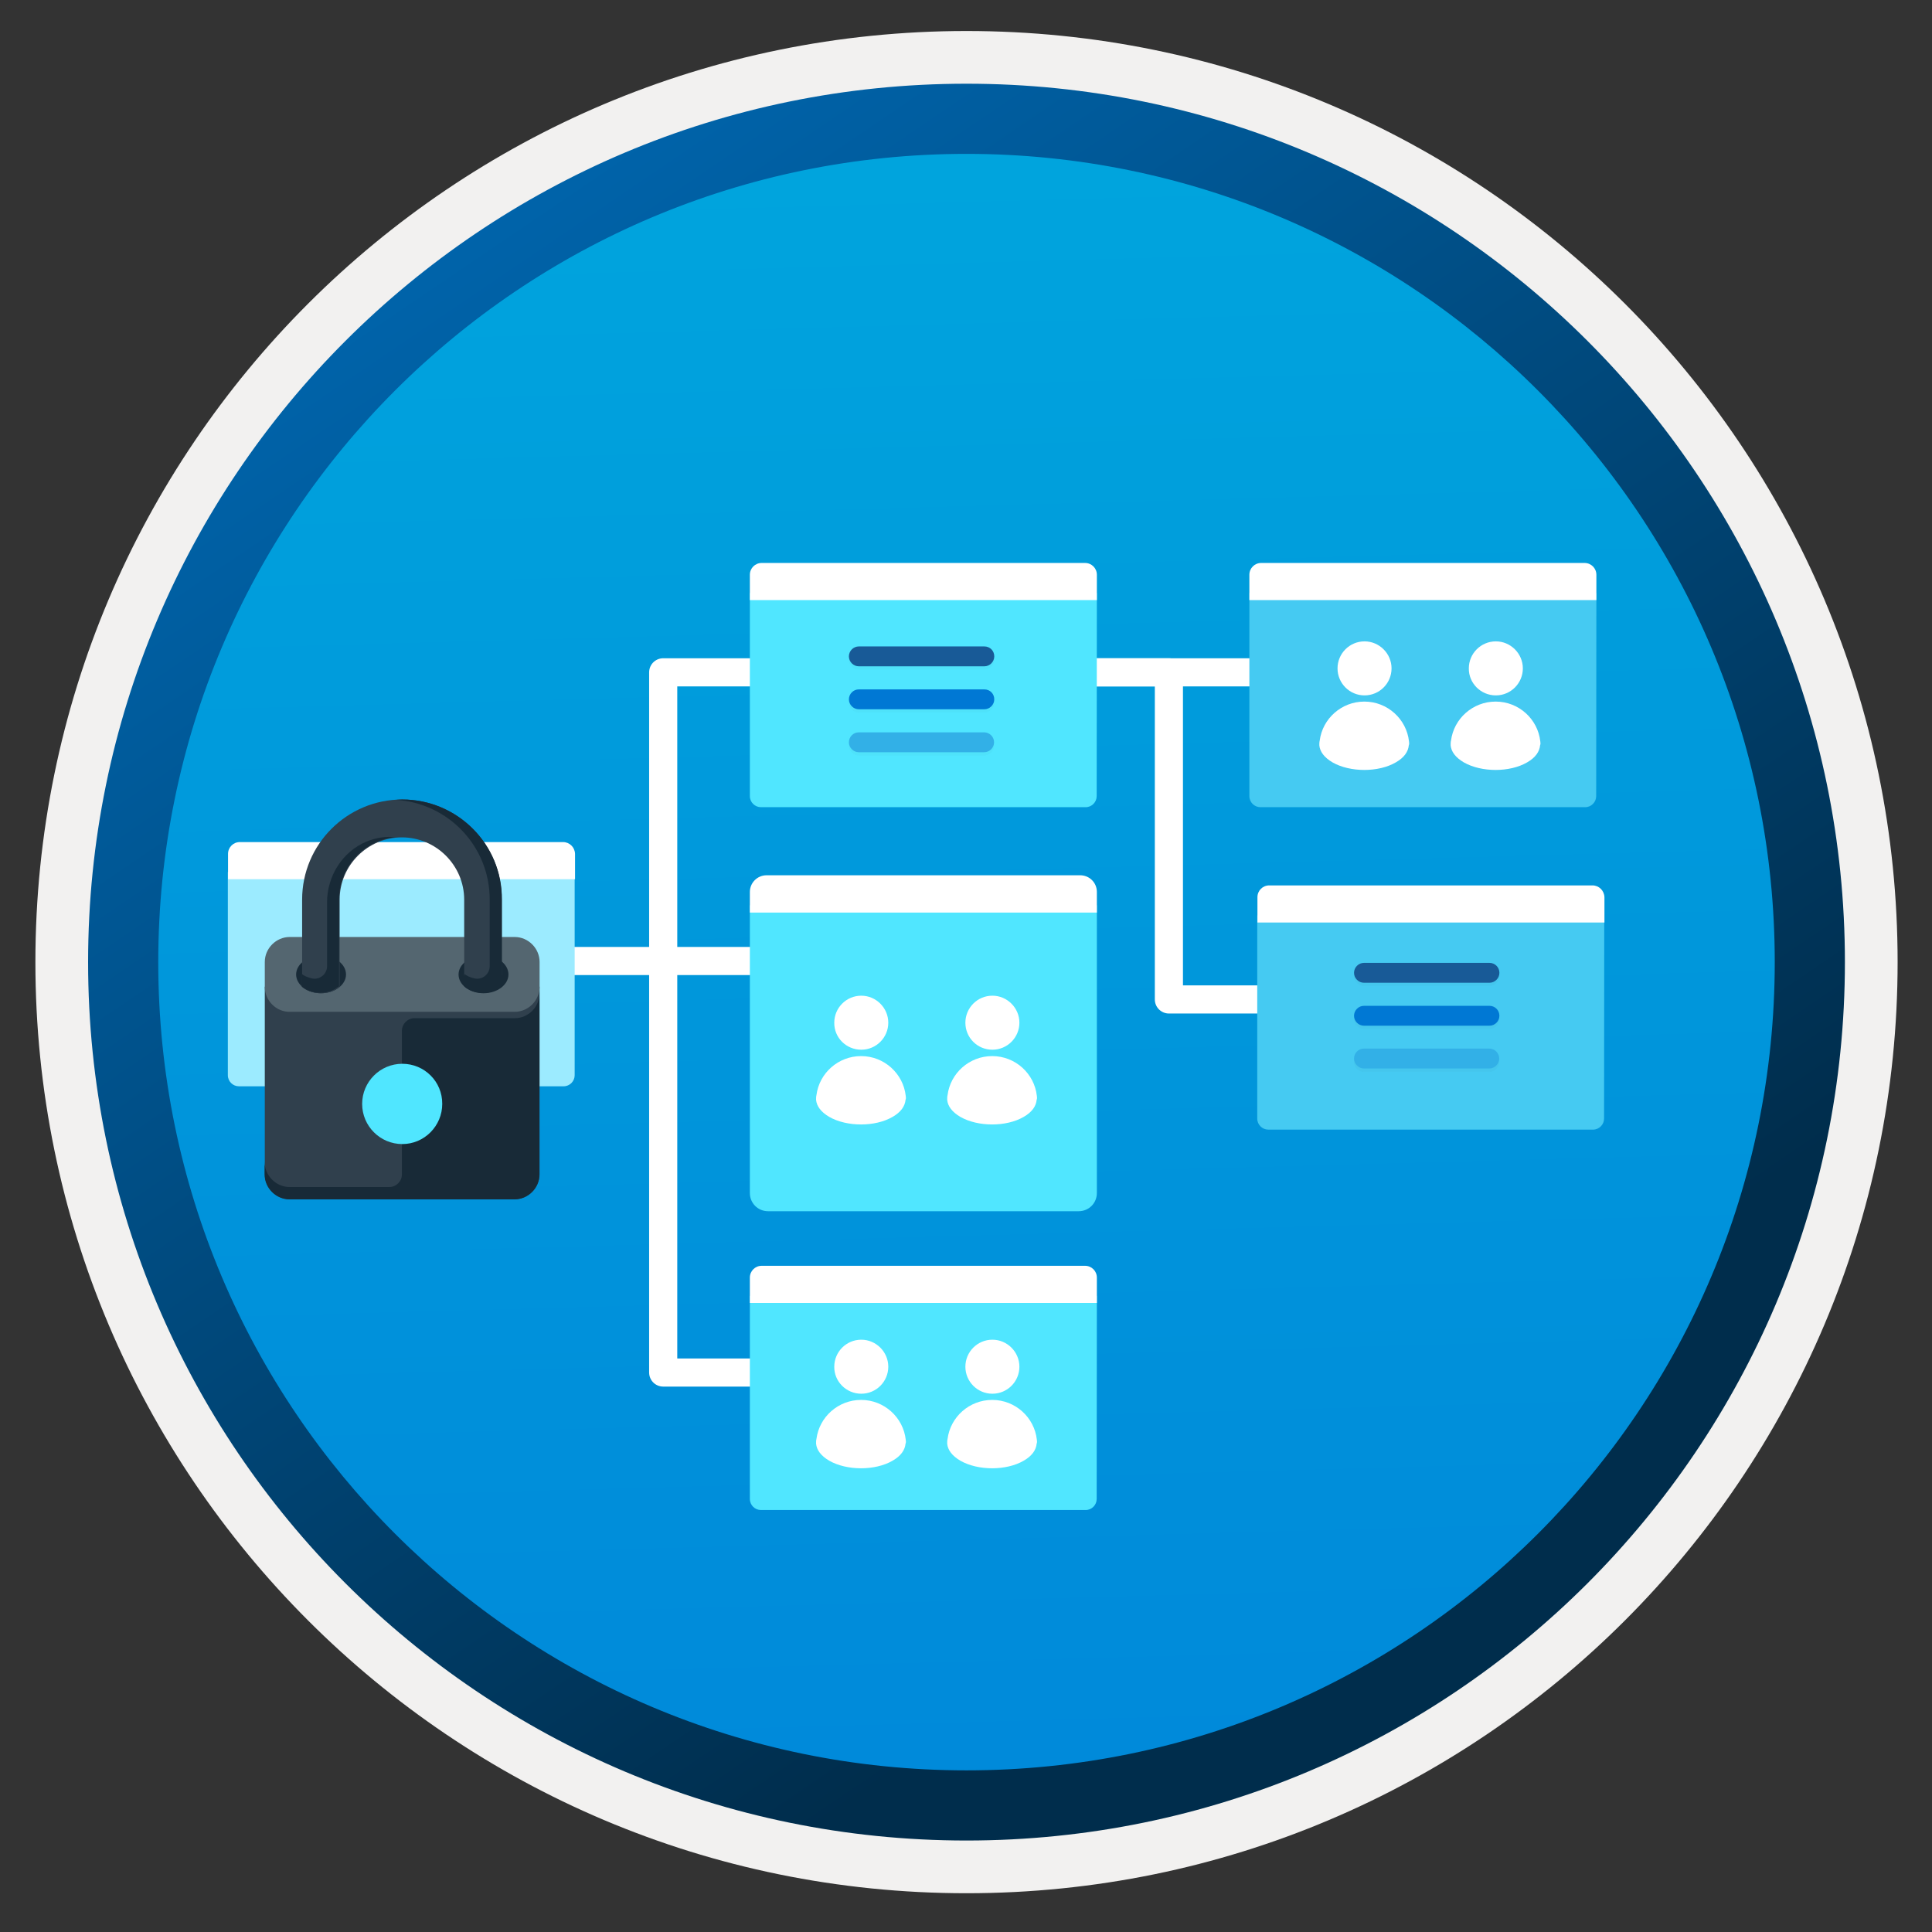 <svg width="103" height="103" viewBox="0 0 103 103" fill="none" xmlns="http://www.w3.org/2000/svg">
<rect x="0" y="0" width="103" height="103" fill="#333333" stroke="none"/>
<path d="M51.527 98.103C25.677 98.103 4.717 77.153 4.717 51.293C4.717 25.433 25.677 4.483 51.527 4.483C77.377 4.483 98.337 25.443 98.337 51.293C98.337 77.143 77.377 98.103 51.527 98.103Z" fill="url(#paint0_linear)"/>
<path fill-rule="evenodd" clip-rule="evenodd" d="M97.427 51.293C97.427 76.643 76.877 97.193 51.527 97.193C26.177 97.193 5.627 76.643 5.627 51.293C5.627 25.943 26.177 5.393 51.527 5.393C76.877 5.393 97.427 25.943 97.427 51.293ZM51.527 1.653C78.947 1.653 101.167 23.873 101.167 51.293C101.167 78.713 78.937 100.933 51.527 100.933C24.107 100.933 1.887 78.703 1.887 51.293C1.887 23.873 24.107 1.653 51.527 1.653Z" fill="#F2F1F0"/>
<path fill-rule="evenodd" clip-rule="evenodd" d="M94.617 51.293C94.617 75.093 75.327 94.383 51.527 94.383C27.727 94.383 8.437 75.093 8.437 51.293C8.437 27.493 27.727 8.203 51.527 8.203C75.327 8.203 94.617 27.493 94.617 51.293ZM51.527 4.463C77.387 4.463 98.357 25.433 98.357 51.293C98.357 77.153 77.387 98.123 51.527 98.123C25.667 98.123 4.697 77.153 4.697 51.293C4.697 25.433 25.657 4.463 51.527 4.463Z" fill="url(#paint1_linear)"/>
<path d="M43.217 73.173H35.357V35.843H43.217" stroke="white" stroke-width="1.5" stroke-miterlimit="10" stroke-linejoin="round"/>
<path d="M73.107 53.283H62.317V35.843H51.517" stroke="white" stroke-width="1.5" stroke-miterlimit="10" stroke-linejoin="round"/>
<path d="M55.167 35.843H72.707" stroke="white" stroke-width="1.5" stroke-miterlimit="10" stroke-linejoin="round"/>
<path d="M43.197 51.233H25.777" stroke="white" stroke-width="1.5" stroke-miterlimit="10" stroke-linejoin="round"/>
<path d="M58.477 31.613H39.977V42.443C39.977 42.773 40.247 43.033 40.567 43.033H57.877C58.207 43.033 58.467 42.763 58.467 42.443L58.477 31.613Z" fill="#50E6FF"/>
<path d="M57.847 30.013H40.607C40.257 30.013 39.977 30.293 39.977 30.643V31.993H58.477V30.643C58.477 30.293 58.197 30.013 57.847 30.013Z" fill="white"/>
<path d="M30.647 46.493H12.147V57.323C12.147 57.653 12.417 57.913 12.737 57.913H30.047C30.377 57.913 30.637 57.643 30.637 57.323V46.493H30.647Z" fill="#9CEBFF"/>
<path d="M30.017 44.893H12.787C12.437 44.893 12.157 45.173 12.157 45.523V46.873H30.657V45.523C30.647 45.173 30.367 44.893 30.017 44.893Z" fill="white"/>
<path d="M85.107 31.613H66.607V42.443C66.607 42.773 66.877 43.033 67.197 43.033H84.507C84.837 43.033 85.097 42.763 85.097 42.443L85.107 31.613Z" fill="#45CAF2"/>
<path d="M84.477 30.013H67.237C66.887 30.013 66.607 30.293 66.607 30.643V31.993H85.107V30.643C85.107 30.293 84.827 30.013 84.477 30.013Z" fill="white"/>
<path d="M85.527 48.803H67.027V59.633C67.027 59.963 67.297 60.223 67.617 60.223H84.927C85.257 60.223 85.517 59.953 85.517 59.633L85.527 48.803Z" fill="#45CAF2"/>
<path d="M84.897 47.203H67.667C67.317 47.203 67.037 47.483 67.037 47.833V49.183H85.537V47.833C85.527 47.483 85.247 47.203 84.897 47.203Z" fill="white"/>
<path d="M58.477 69.083H39.977V79.913C39.977 80.243 40.247 80.503 40.567 80.503H57.877C58.207 80.503 58.467 80.233 58.467 79.913L58.477 69.083Z" fill="#50E6FF"/>
<path d="M57.847 67.483H40.607C40.257 67.483 39.977 67.763 39.977 68.113V69.463H58.477V68.113C58.477 67.763 58.197 67.483 57.847 67.483Z" fill="white"/>
<path d="M58.477 48.263H39.977V63.603C39.977 64.143 40.407 64.573 40.947 64.573H57.507C58.047 64.573 58.477 64.143 58.477 63.603V48.263Z" fill="#50E6FF"/>
<path d="M57.587 46.663H40.867C40.377 46.663 39.977 47.063 39.977 47.553V48.653H58.477V47.553C58.477 47.053 58.077 46.663 57.587 46.663Z" fill="white"/>
<path d="M55.277 76.753C55.147 75.573 54.137 74.633 52.897 74.633C51.677 74.633 50.667 75.543 50.517 76.713C50.497 76.793 50.497 76.883 50.497 76.963C50.527 77.303 50.757 77.613 51.197 77.873C52.137 78.413 53.657 78.413 54.577 77.873C55.017 77.623 55.237 77.303 55.267 76.963C55.297 76.903 55.287 76.823 55.277 76.753Z" fill="white"/>
<path d="M52.907 74.303C53.707 74.303 54.347 73.653 54.347 72.863C54.347 72.073 53.697 71.423 52.907 71.423C52.107 71.423 51.467 72.073 51.467 72.863C51.467 73.653 52.107 74.303 52.907 74.303Z" fill="white"/>
<path d="M48.287 76.753C48.157 75.573 47.147 74.633 45.907 74.633C44.687 74.633 43.677 75.543 43.527 76.713C43.507 76.793 43.507 76.883 43.507 76.963C43.537 77.303 43.767 77.613 44.207 77.873C45.147 78.413 46.667 78.413 47.587 77.873C48.027 77.623 48.247 77.303 48.277 76.963C48.307 76.903 48.297 76.823 48.287 76.753Z" fill="white"/>
<path d="M45.917 74.303C46.717 74.303 47.357 73.653 47.357 72.863C47.357 72.073 46.707 71.423 45.917 71.423C45.117 71.423 44.477 72.073 44.477 72.863C44.467 73.653 45.117 74.303 45.917 74.303Z" fill="white"/>
<path d="M55.277 58.423C55.147 57.243 54.137 56.303 52.897 56.303C51.677 56.303 50.667 57.213 50.517 58.383C50.497 58.463 50.497 58.553 50.497 58.633C50.527 58.973 50.757 59.283 51.197 59.543C52.137 60.083 53.657 60.083 54.577 59.543C55.017 59.293 55.237 58.973 55.267 58.633C55.297 58.573 55.287 58.493 55.277 58.423Z" fill="white"/>
<path d="M52.907 55.963C53.707 55.963 54.347 55.313 54.347 54.523C54.347 53.733 53.697 53.083 52.907 53.083C52.107 53.083 51.467 53.733 51.467 54.523C51.467 55.323 52.107 55.963 52.907 55.963Z" fill="white"/>
<path d="M48.287 58.423C48.157 57.243 47.147 56.303 45.907 56.303C44.687 56.303 43.677 57.213 43.527 58.383C43.507 58.463 43.507 58.553 43.507 58.633C43.537 58.973 43.767 59.283 44.207 59.543C45.147 60.083 46.667 60.083 47.587 59.543C48.027 59.293 48.247 58.973 48.277 58.633C48.307 58.573 48.297 58.493 48.287 58.423Z" fill="white"/>
<path d="M45.917 55.963C46.717 55.963 47.357 55.313 47.357 54.523C47.357 53.733 46.707 53.083 45.917 53.083C45.117 53.083 44.477 53.733 44.477 54.523C44.467 55.323 45.117 55.963 45.917 55.963Z" fill="white"/>
<path d="M82.117 39.523C81.987 38.343 80.977 37.403 79.737 37.403C78.517 37.403 77.507 38.313 77.357 39.483C77.337 39.563 77.337 39.653 77.337 39.733C77.367 40.073 77.597 40.383 78.037 40.643C78.977 41.183 80.497 41.183 81.417 40.643C81.857 40.393 82.077 40.073 82.107 39.733C82.137 39.673 82.127 39.593 82.117 39.523Z" fill="white"/>
<path d="M79.747 37.073C80.547 37.073 81.187 36.423 81.187 35.633C81.187 34.843 80.537 34.193 79.747 34.193C78.947 34.193 78.307 34.843 78.307 35.633C78.297 36.423 78.947 37.073 79.747 37.073Z" fill="white"/>
<path d="M75.117 39.523C74.987 38.343 73.977 37.403 72.737 37.403C71.517 37.403 70.507 38.313 70.357 39.483C70.337 39.563 70.337 39.653 70.337 39.733C70.367 40.073 70.597 40.383 71.037 40.643C71.977 41.183 73.497 41.183 74.417 40.643C74.857 40.393 75.077 40.073 75.107 39.733C75.137 39.673 75.127 39.593 75.117 39.523Z" fill="white"/>
<path d="M72.747 37.073C73.547 37.073 74.187 36.423 74.187 35.633C74.187 34.843 73.537 34.193 72.747 34.193C71.947 34.193 71.307 34.843 71.307 35.633C71.307 36.423 71.947 37.073 72.747 37.073Z" fill="white"/>
<path fill-rule="evenodd" clip-rule="evenodd" d="M28.767 62.603C28.767 63.333 28.157 63.933 27.437 63.933H15.447C14.727 63.933 14.117 63.333 14.117 62.603V52.603H28.767V62.603V62.603Z" fill="#30404D"/>
<path fill-rule="evenodd" clip-rule="evenodd" d="M28.767 52.613C28.767 53.343 28.157 53.943 27.437 53.943H15.447C14.727 53.953 14.117 53.343 14.117 52.613V51.283C14.117 50.553 14.727 49.953 15.447 49.953H27.437C28.167 49.953 28.767 50.563 28.767 51.283V52.613V52.613Z" fill="#546670"/>
<path fill-rule="evenodd" clip-rule="evenodd" d="M27.437 54.283H22.097C21.737 54.283 21.427 54.583 21.427 54.953V62.613C21.427 62.973 21.127 63.283 20.757 63.283H15.437C14.717 63.283 14.107 62.673 14.107 61.943V62.613C14.107 63.343 14.717 63.943 15.437 63.943H27.427C28.157 63.943 28.757 63.333 28.757 62.613V52.953C28.767 53.673 28.177 54.283 27.437 54.283Z" fill="#182A37"/>
<path fill-rule="evenodd" clip-rule="evenodd" d="M21.447 56.713C20.267 56.713 19.307 57.673 19.307 58.853C19.307 60.033 20.267 60.993 21.447 60.993C22.627 60.993 23.577 60.023 23.577 58.853C23.587 57.663 22.627 56.713 21.447 56.713Z" fill="#50E6FF"/>
<path fill-rule="evenodd" clip-rule="evenodd" d="M18.447 51.953C18.447 52.503 17.847 52.953 17.117 52.953C16.387 52.953 15.787 52.503 15.787 51.953C15.787 51.403 16.387 50.953 17.117 50.953C17.847 50.943 18.447 51.393 18.447 51.953Z" fill="#182A37"/>
<path fill-rule="evenodd" clip-rule="evenodd" d="M27.107 51.953C27.107 52.503 26.507 52.953 25.777 52.953C25.047 52.953 24.447 52.513 24.447 51.953C24.447 51.403 25.047 50.953 25.777 50.953C26.507 50.933 27.107 51.393 27.107 51.953Z" fill="#182A37"/>
<path fill-rule="evenodd" clip-rule="evenodd" d="M21.447 42.623C18.507 42.623 16.107 45.003 16.107 47.963V52.613C16.347 52.823 16.707 52.953 17.107 52.953C17.517 52.953 17.857 52.813 18.107 52.613V47.963C18.107 46.133 19.607 44.643 21.427 44.643C23.257 44.643 24.747 46.143 24.747 47.963V51.953C24.747 52.313 25.187 52.623 25.747 52.623C26.297 52.623 26.747 52.323 26.747 51.953V47.963C26.777 45.003 24.377 42.623 21.447 42.623Z" fill="#30404D"/>
<path fill-rule="evenodd" clip-rule="evenodd" d="M19.527 44.873C18.247 45.413 17.437 46.713 17.437 48.103V51.513C17.437 51.943 17.017 52.273 16.597 52.153C16.387 52.103 16.207 52.023 16.087 51.923V52.593C16.327 52.803 16.687 52.933 17.087 52.933C17.197 52.933 17.317 52.923 17.417 52.893C17.477 52.883 17.547 52.863 17.617 52.843C17.647 52.833 17.677 52.823 17.707 52.803C17.757 52.783 17.797 52.763 17.837 52.743C17.857 52.733 17.887 52.723 17.897 52.703C17.957 52.663 18.017 52.623 18.077 52.583V47.943C18.077 46.213 19.397 44.793 21.077 44.633C20.617 44.583 20.077 44.643 19.527 44.873Z" fill="#182A37"/>
<path fill-rule="evenodd" clip-rule="evenodd" d="M21.447 42.623C21.337 42.623 21.217 42.633 21.117 42.643C23.907 42.823 26.107 45.123 26.107 47.953V51.513C26.107 51.943 25.687 52.273 25.267 52.153C25.057 52.103 24.877 52.023 24.757 51.923V52.593C24.997 52.803 25.367 52.933 25.757 52.933C26.157 52.933 26.507 52.793 26.757 52.593V47.953C26.777 45.003 24.377 42.623 21.447 42.623Z" fill="#182A37"/>
<g opacity="0.15">
<path opacity="0.15" d="M52.477 34.633H45.787C45.497 34.633 45.257 34.873 45.257 35.163C45.257 35.453 45.497 35.693 45.787 35.693H52.477C52.767 35.693 53.007 35.453 53.007 35.163C53.007 34.873 52.777 34.633 52.477 34.633Z" fill="#1F1D20"/>
<path opacity="0.15" d="M52.477 36.923H45.787C45.497 36.923 45.257 37.163 45.257 37.453C45.257 37.743 45.497 37.983 45.787 37.983H52.477C52.767 37.983 53.007 37.743 53.007 37.453C53.007 37.163 52.777 36.923 52.477 36.923Z" fill="#1F1D20"/>
<path opacity="0.15" fill-rule="evenodd" clip-rule="evenodd" d="M45.787 39.213H52.467C52.757 39.213 52.997 39.453 52.997 39.743C52.997 40.033 52.757 40.273 52.467 40.273H45.787C45.497 40.273 45.257 40.033 45.257 39.743C45.257 39.453 45.487 39.213 45.787 39.213Z" fill="#1F1D20"/>
</g>
<path d="M52.477 34.463H45.787C45.497 34.463 45.257 34.703 45.257 34.993C45.257 35.283 45.497 35.523 45.787 35.523H52.477C52.767 35.523 53.007 35.283 53.007 34.993C53.007 34.693 52.777 34.463 52.477 34.463Z" fill="#185A97"/>
<path d="M52.477 36.753H45.787C45.497 36.753 45.257 36.993 45.257 37.283C45.257 37.573 45.497 37.813 45.787 37.813H52.477C52.767 37.813 53.007 37.573 53.007 37.283C53.007 36.983 52.777 36.753 52.477 36.753Z" fill="#0078D4"/>
<path fill-rule="evenodd" clip-rule="evenodd" d="M45.787 39.043H52.467C52.757 39.043 52.997 39.283 52.997 39.573C52.997 39.863 52.757 40.103 52.467 40.103H45.787C45.497 40.103 45.257 39.863 45.257 39.573C45.257 39.283 45.487 39.043 45.787 39.043Z" fill="#32B0E7"/>
<g opacity="0.15">
<path opacity="0.15" d="M79.407 51.503H72.717C72.427 51.503 72.187 51.743 72.187 52.033C72.187 52.323 72.427 52.563 72.717 52.563H79.407C79.697 52.563 79.937 52.323 79.937 52.033C79.937 51.743 79.697 51.503 79.407 51.503Z" fill="#1F1D20"/>
<path opacity="0.15" d="M79.407 53.793H72.717C72.427 53.793 72.187 54.033 72.187 54.323C72.187 54.613 72.427 54.853 72.717 54.853H79.407C79.697 54.853 79.937 54.613 79.937 54.323C79.937 54.033 79.697 53.793 79.407 53.793Z" fill="#1F1D20"/>
<path opacity="0.15" fill-rule="evenodd" clip-rule="evenodd" d="M72.717 56.083H79.397C79.687 56.083 79.927 56.323 79.927 56.613C79.927 56.903 79.687 57.143 79.397 57.143H72.717C72.427 57.143 72.187 56.903 72.187 56.613C72.187 56.323 72.417 56.083 72.717 56.083Z" fill="#1F1D20"/>
</g>
<path d="M79.407 51.333H72.717C72.427 51.333 72.187 51.573 72.187 51.863C72.187 52.153 72.427 52.393 72.717 52.393H79.407C79.697 52.393 79.937 52.153 79.937 51.863C79.937 51.563 79.697 51.333 79.407 51.333Z" fill="#185A97"/>
<path d="M79.407 53.623H72.717C72.427 53.623 72.187 53.863 72.187 54.153C72.187 54.443 72.427 54.683 72.717 54.683H79.407C79.697 54.683 79.937 54.443 79.937 54.153C79.937 53.853 79.697 53.623 79.407 53.623Z" fill="#0078D4"/>
<path fill-rule="evenodd" clip-rule="evenodd" d="M72.717 55.903H79.397C79.687 55.903 79.927 56.143 79.927 56.433C79.927 56.723 79.687 56.963 79.397 56.963H72.717C72.427 56.963 72.187 56.723 72.187 56.433C72.187 56.143 72.417 55.903 72.717 55.903Z" fill="#32B0E7"/>
<defs>
<linearGradient id="paint0_linear" x1="49.758" y1="-13.497" x2="53.739" y2="132.274" gradientUnits="userSpaceOnUse">
<stop stop-color="#00ABDE"/>
<stop offset="1" stop-color="#007ED8"/>
</linearGradient>
<linearGradient id="paint1_linear" x1="2.96" y1="-20.332" x2="98.488" y2="120.55" gradientUnits="userSpaceOnUse">
<stop stop-color="#007ED8"/>
<stop offset="0.707" stop-color="#002D4C"/>
</linearGradient>
</defs>
</svg>
